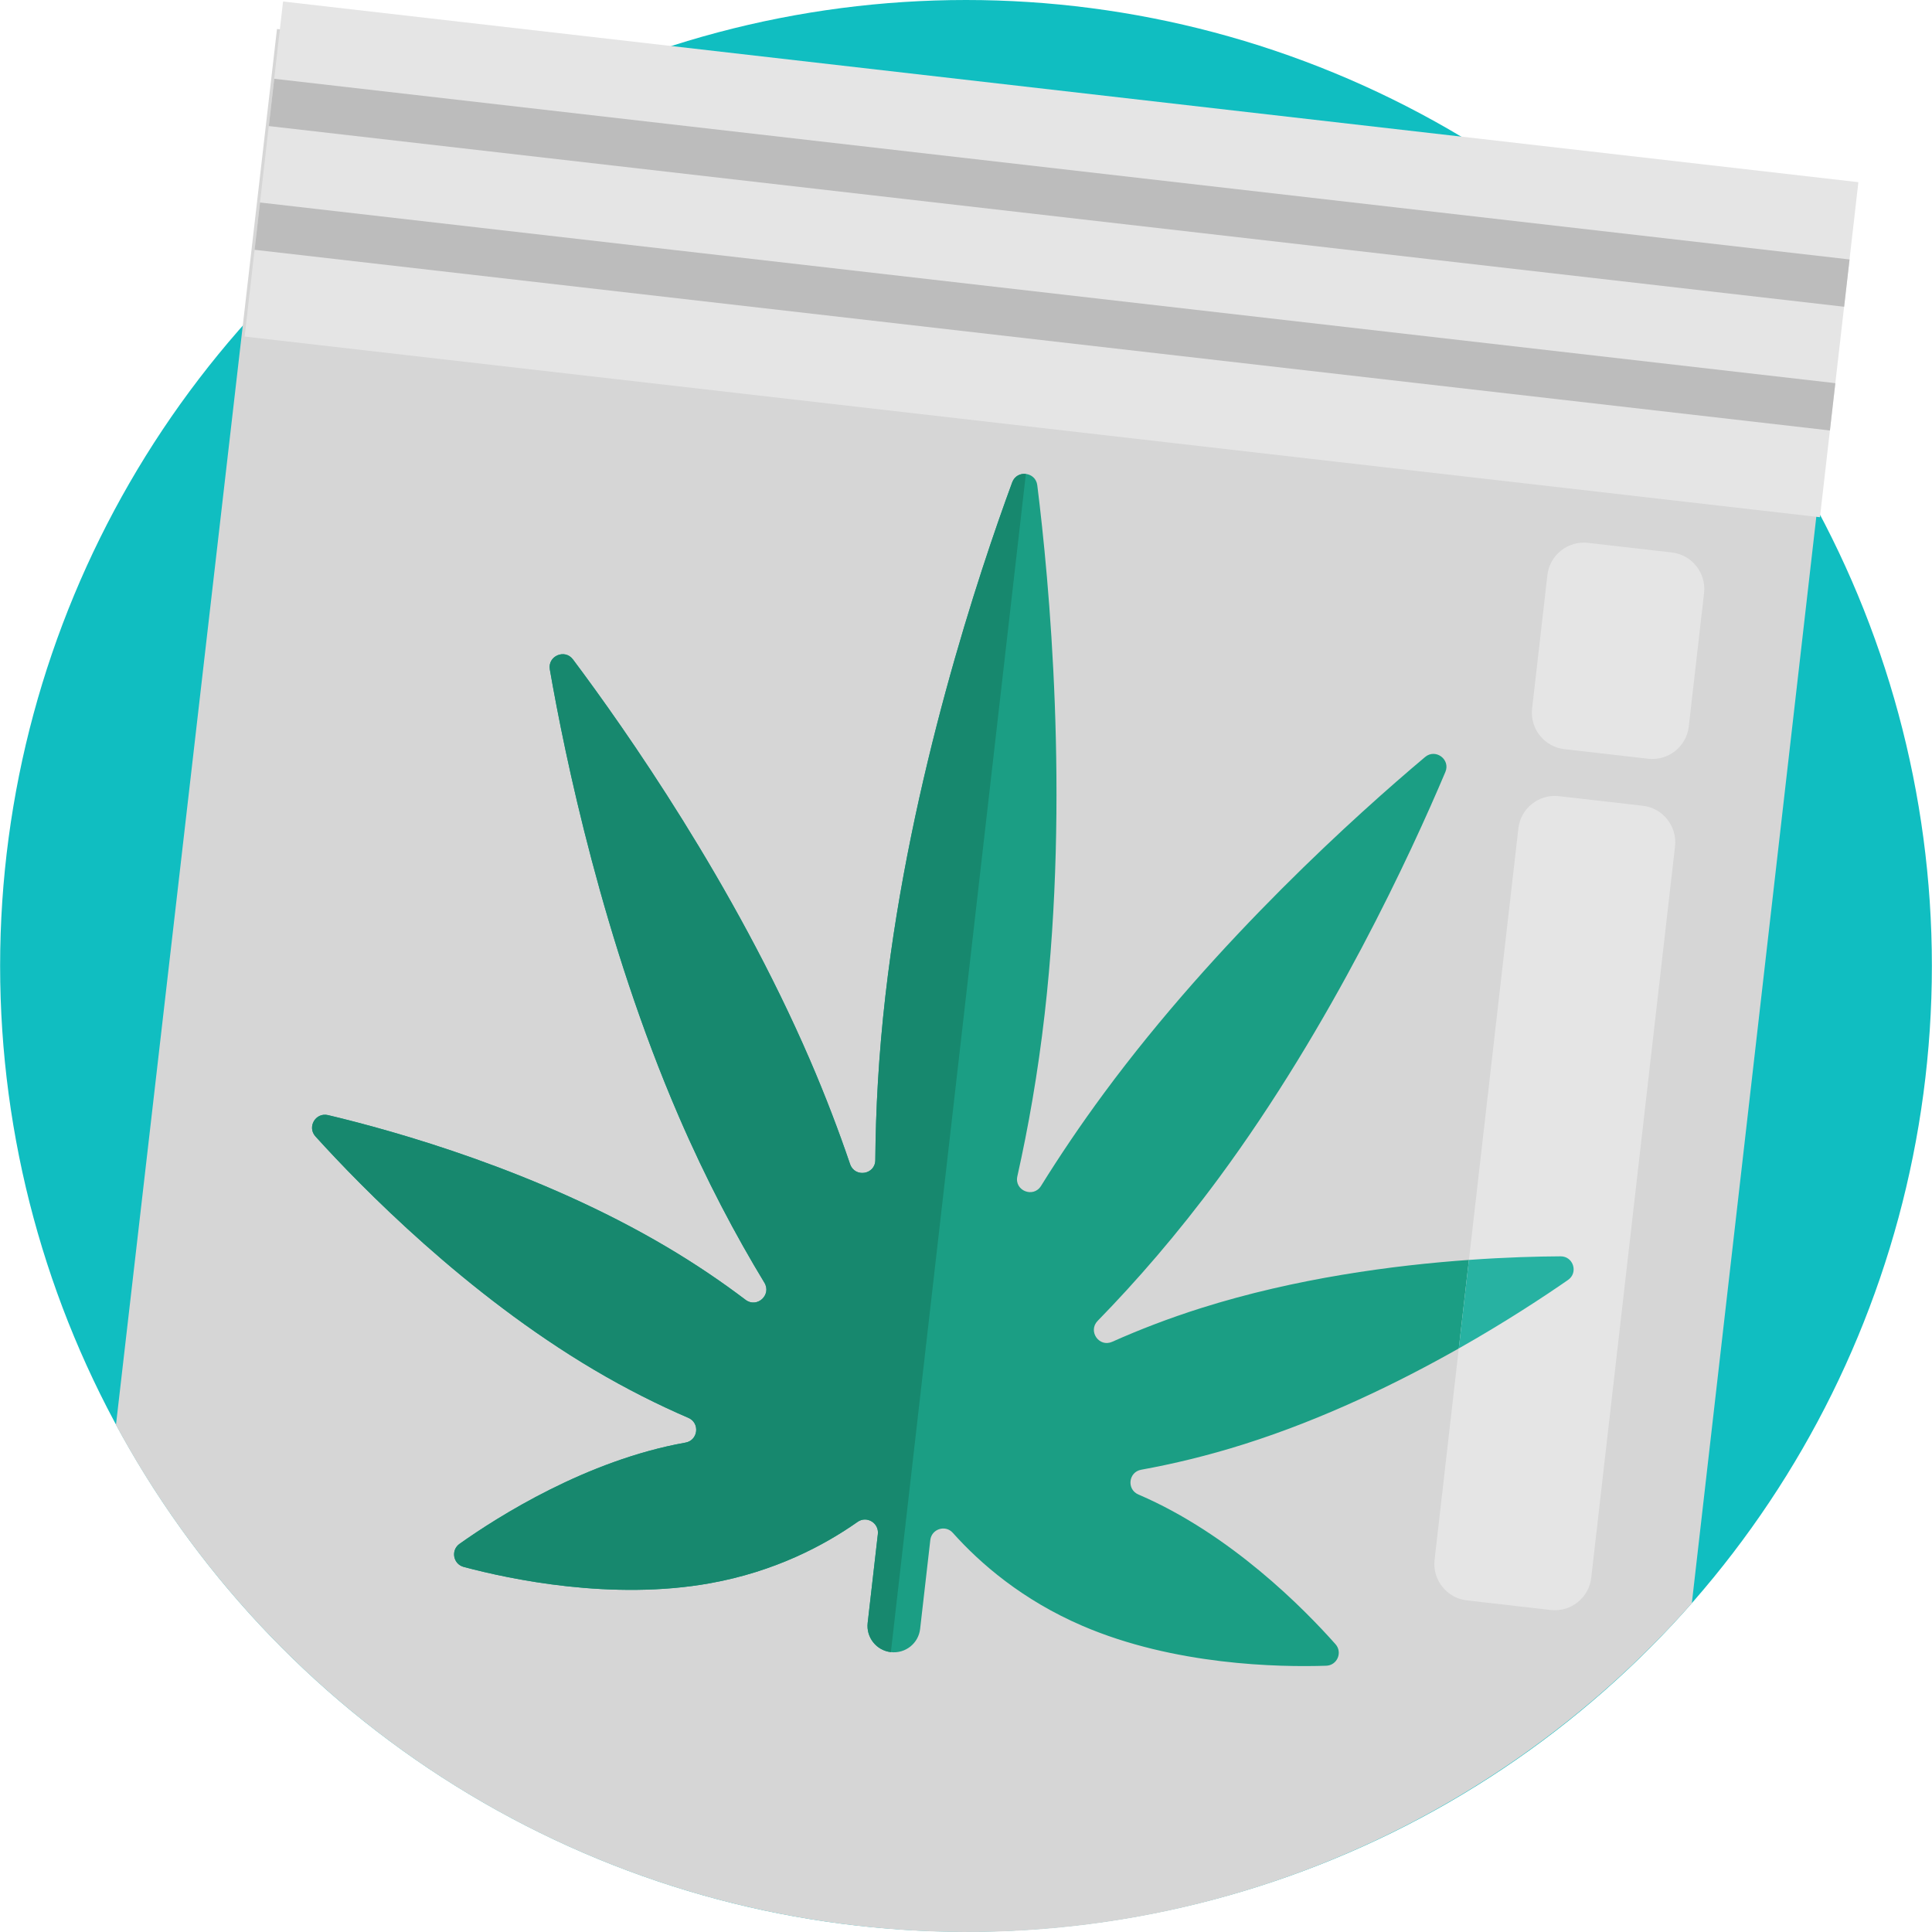 <?xml version="1.0" encoding="iso-8859-1"?>
<!-- Generator: Adobe Illustrator 19.0.0, SVG Export Plug-In . SVG Version: 6.00 Build 0)  -->
<svg version="1.1" id="Capa_1" xmlns="http://www.w3.org/2000/svg" xmlns:xlink="http://www.w3.org/1999/xlink" x="0px" y="0px"
	 viewBox="0 0 512 512" style="enable-background:new 0 0 512 512;" xml:space="preserve">
<circle style="fill:#10BEC1;" cx="256" cy="255.969" r="255.969"/>
<path style="fill:#D6D6D6;" d="M490.673,55.49l-42.318,369.365c-53.502,60.542-134.821,95.372-221.181,85.477
	c-86.36-9.894-158.019-61.637-196.442-132.711L73.405,7.683L490.673,55.49z"/>
<rect x="234.089" y="-141.39" transform="matrix(-0.114 0.994 -0.994 -0.114 378.636 -200.526)" style="fill:#E5E5E5;" width="89.328" height="419.996"/>
<g>
	
		<rect x="274.474" y="-159.041" transform="matrix(-0.114 0.994 -0.994 -0.114 363.358 -222.2)" style="fill:#BCBCBC;" width="12.61" height="419.996"/>
	
		<rect x="270.719" y="-126.247" transform="matrix(-0.114 0.994 -0.994 -0.114 391.757 -181.943)" style="fill:#BCBCBC;" width="12.61" height="419.996"/>
</g>
<path style="fill:#1B9E84;" d="M415.554,339.192c-6.567,4.548-16.6,11.159-28.959,18.156c-15.945,9.026-35.751,18.692-56.897,25.376
	c-9.645,3.049-18.782,5.23-27.276,6.771c-3.372,0.612-3.889,5.212-0.741,6.561l0.131,0.057c24.294,10.45,43.719,30.164,52.102,39.61
	c1.938,2.178,0.461,5.616-2.453,5.713c-12.625,0.415-40.295-0.115-64.589-10.565c-15.926-6.841-27.099-16.523-34.379-24.666
	c-1.966-2.202-5.616-1.011-5.952,1.927l-2.699,23.551c-0.22,1.92-1.197,3.565-2.597,4.676c-1.4,1.112-3.233,1.69-5.153,1.471
	c-3.841-0.44-6.587-3.91-6.148-7.74l2.699-23.551c0.336-2.938-2.959-4.924-5.372-3.223c-8.933,6.285-22.007,13.189-39.068,16.251
	c-26.027,4.685-53.111-1.058-65.315-4.318c-2.816-0.753-3.477-4.436-1.097-6.12c10.301-7.306,33.693-22.115,59.72-26.798l0.15-0.025
	c3.361-0.604,3.898-5.201,0.762-6.559c-7.927-3.422-16.342-7.614-25.048-12.766c-33.868-20.043-61.51-48.27-73.775-61.821
	c-2.269-2.5,0.053-6.43,3.339-5.643c17.782,4.225,55.83,14.862,89.699,34.906c7.741,4.578,14.706,9.319,20.938,14.041
	c3.029,2.292,6.963-1.294,4.999-4.537c-7.537-12.42-15.369-27.125-22.708-44.119c-20.046-46.422-30.169-95.472-34.157-118.402
	c-0.612-3.562,3.968-5.539,6.13-2.653c13.956,18.624,42.709,59.629,62.766,106.053c4.163,9.647,7.686,18.916,10.668,27.68
	c1.24,3.676,6.657,2.834,6.692-1.042c0.1-13.27,0.88-27.872,2.682-43.597c6.61-57.702,24.861-112.271,33.598-136.025
	c0.626-1.695,2.177-2.39,3.62-2.224s2.797,1.193,3.023,2.986c3.137,25.114,8.573,82.398,1.963,140.098
	c-1.801,15.725-4.344,30.114-7.248,43.063c-0.843,3.784,4.243,5.829,6.283,2.528c4.886-7.864,10.413-16.085,16.651-24.541
	c30.026-40.685,67.32-74.134,85.127-89.119c2.758-2.324,6.783,0.64,5.371,3.97c-9.06,21.435-30.025,66.923-60.051,107.619
	c-10.992,14.893-21.947,27.446-32.097,37.839c-2.645,2.715,0.375,7.099,3.844,5.551c7.138-3.189,15.005-6.231,23.571-8.941
	c25.107-7.934,51.074-11.352,70.984-12.763c9.862-0.71,18.234-0.918,24.286-0.951C416.947,332.916,418.32,337.268,415.554,339.192z"
	/>
<path style="fill:#17886E;" d="M271.864,125.596l-35.773,312.235c-3.841-0.44-6.587-3.91-6.148-7.74l2.699-23.551
	c0.336-2.938-2.959-4.924-5.372-3.223c-8.933,6.285-22.007,13.189-39.068,16.251c-26.027,4.685-53.111-1.058-65.315-4.318
	c-2.816-0.753-3.477-4.436-1.097-6.12c10.301-7.306,33.693-22.115,59.72-26.798l0.15-0.025c3.361-0.604,3.898-5.201,0.762-6.559
	c-7.927-3.422-16.342-7.614-25.048-12.766c-33.868-20.043-61.51-48.27-73.775-61.821c-2.269-2.5,0.053-6.43,3.339-5.643
	c17.782,4.225,55.83,14.862,89.699,34.906c7.741,4.578,14.706,9.319,20.938,14.041c3.029,2.292,6.963-1.294,4.999-4.537
	c-7.537-12.42-15.369-27.125-22.708-44.119c-20.046-46.422-30.169-95.472-34.157-118.402c-0.612-3.562,3.968-5.539,6.13-2.653
	c13.956,18.624,42.709,59.629,62.766,106.052c4.163,9.647,7.686,18.916,10.668,27.68c1.24,3.676,6.657,2.834,6.692-1.042
	c0.1-13.27,0.88-27.872,2.682-43.597c6.61-57.702,24.861-112.271,33.598-136.025C268.87,126.126,270.421,125.43,271.864,125.596z"/>
<g>
	<path style="fill:#E5E5E5;" d="M436.776,201.076l-22.197-2.543c-5.336-0.611-9.165-5.432-8.554-10.767l4.05-35.346
		c0.611-5.336,5.432-9.165,10.767-8.554l22.197,2.543c5.336,0.611,9.165,5.432,8.554,10.767l-4.05,35.346
		C446.933,197.857,442.111,201.688,436.776,201.076z"/>
	<path style="fill:#E5E5E5;" d="M410.93,426.664l-22.197-2.543c-5.336-0.611-9.165-5.432-8.554-10.767l22.204-193.81
		c0.611-5.336,5.432-9.165,10.767-8.554l22.197,2.543c5.336,0.611,9.165,5.432,8.554,10.767l-22.204,193.81
		C421.087,423.445,416.266,427.275,410.93,426.664z"/>
</g>
<path style="fill:#27B2A2;" d="M415.554,339.192c-6.567,4.548-16.6,11.159-28.959,18.156l2.687-23.458
	c9.862-0.71,18.234-0.918,24.286-0.951C416.947,332.916,418.32,337.268,415.554,339.192z"/>
<g>
</g>
<g>
</g>
<g>
</g>
<g>
</g>
<g>
</g>
<g>
</g>
<g>
</g>
<g>
</g>
<g>
</g>
<g>
</g>
<g>
</g>
<g>
</g>
<g>
</g>
<g>
</g>
<g>
</g>
</svg>
